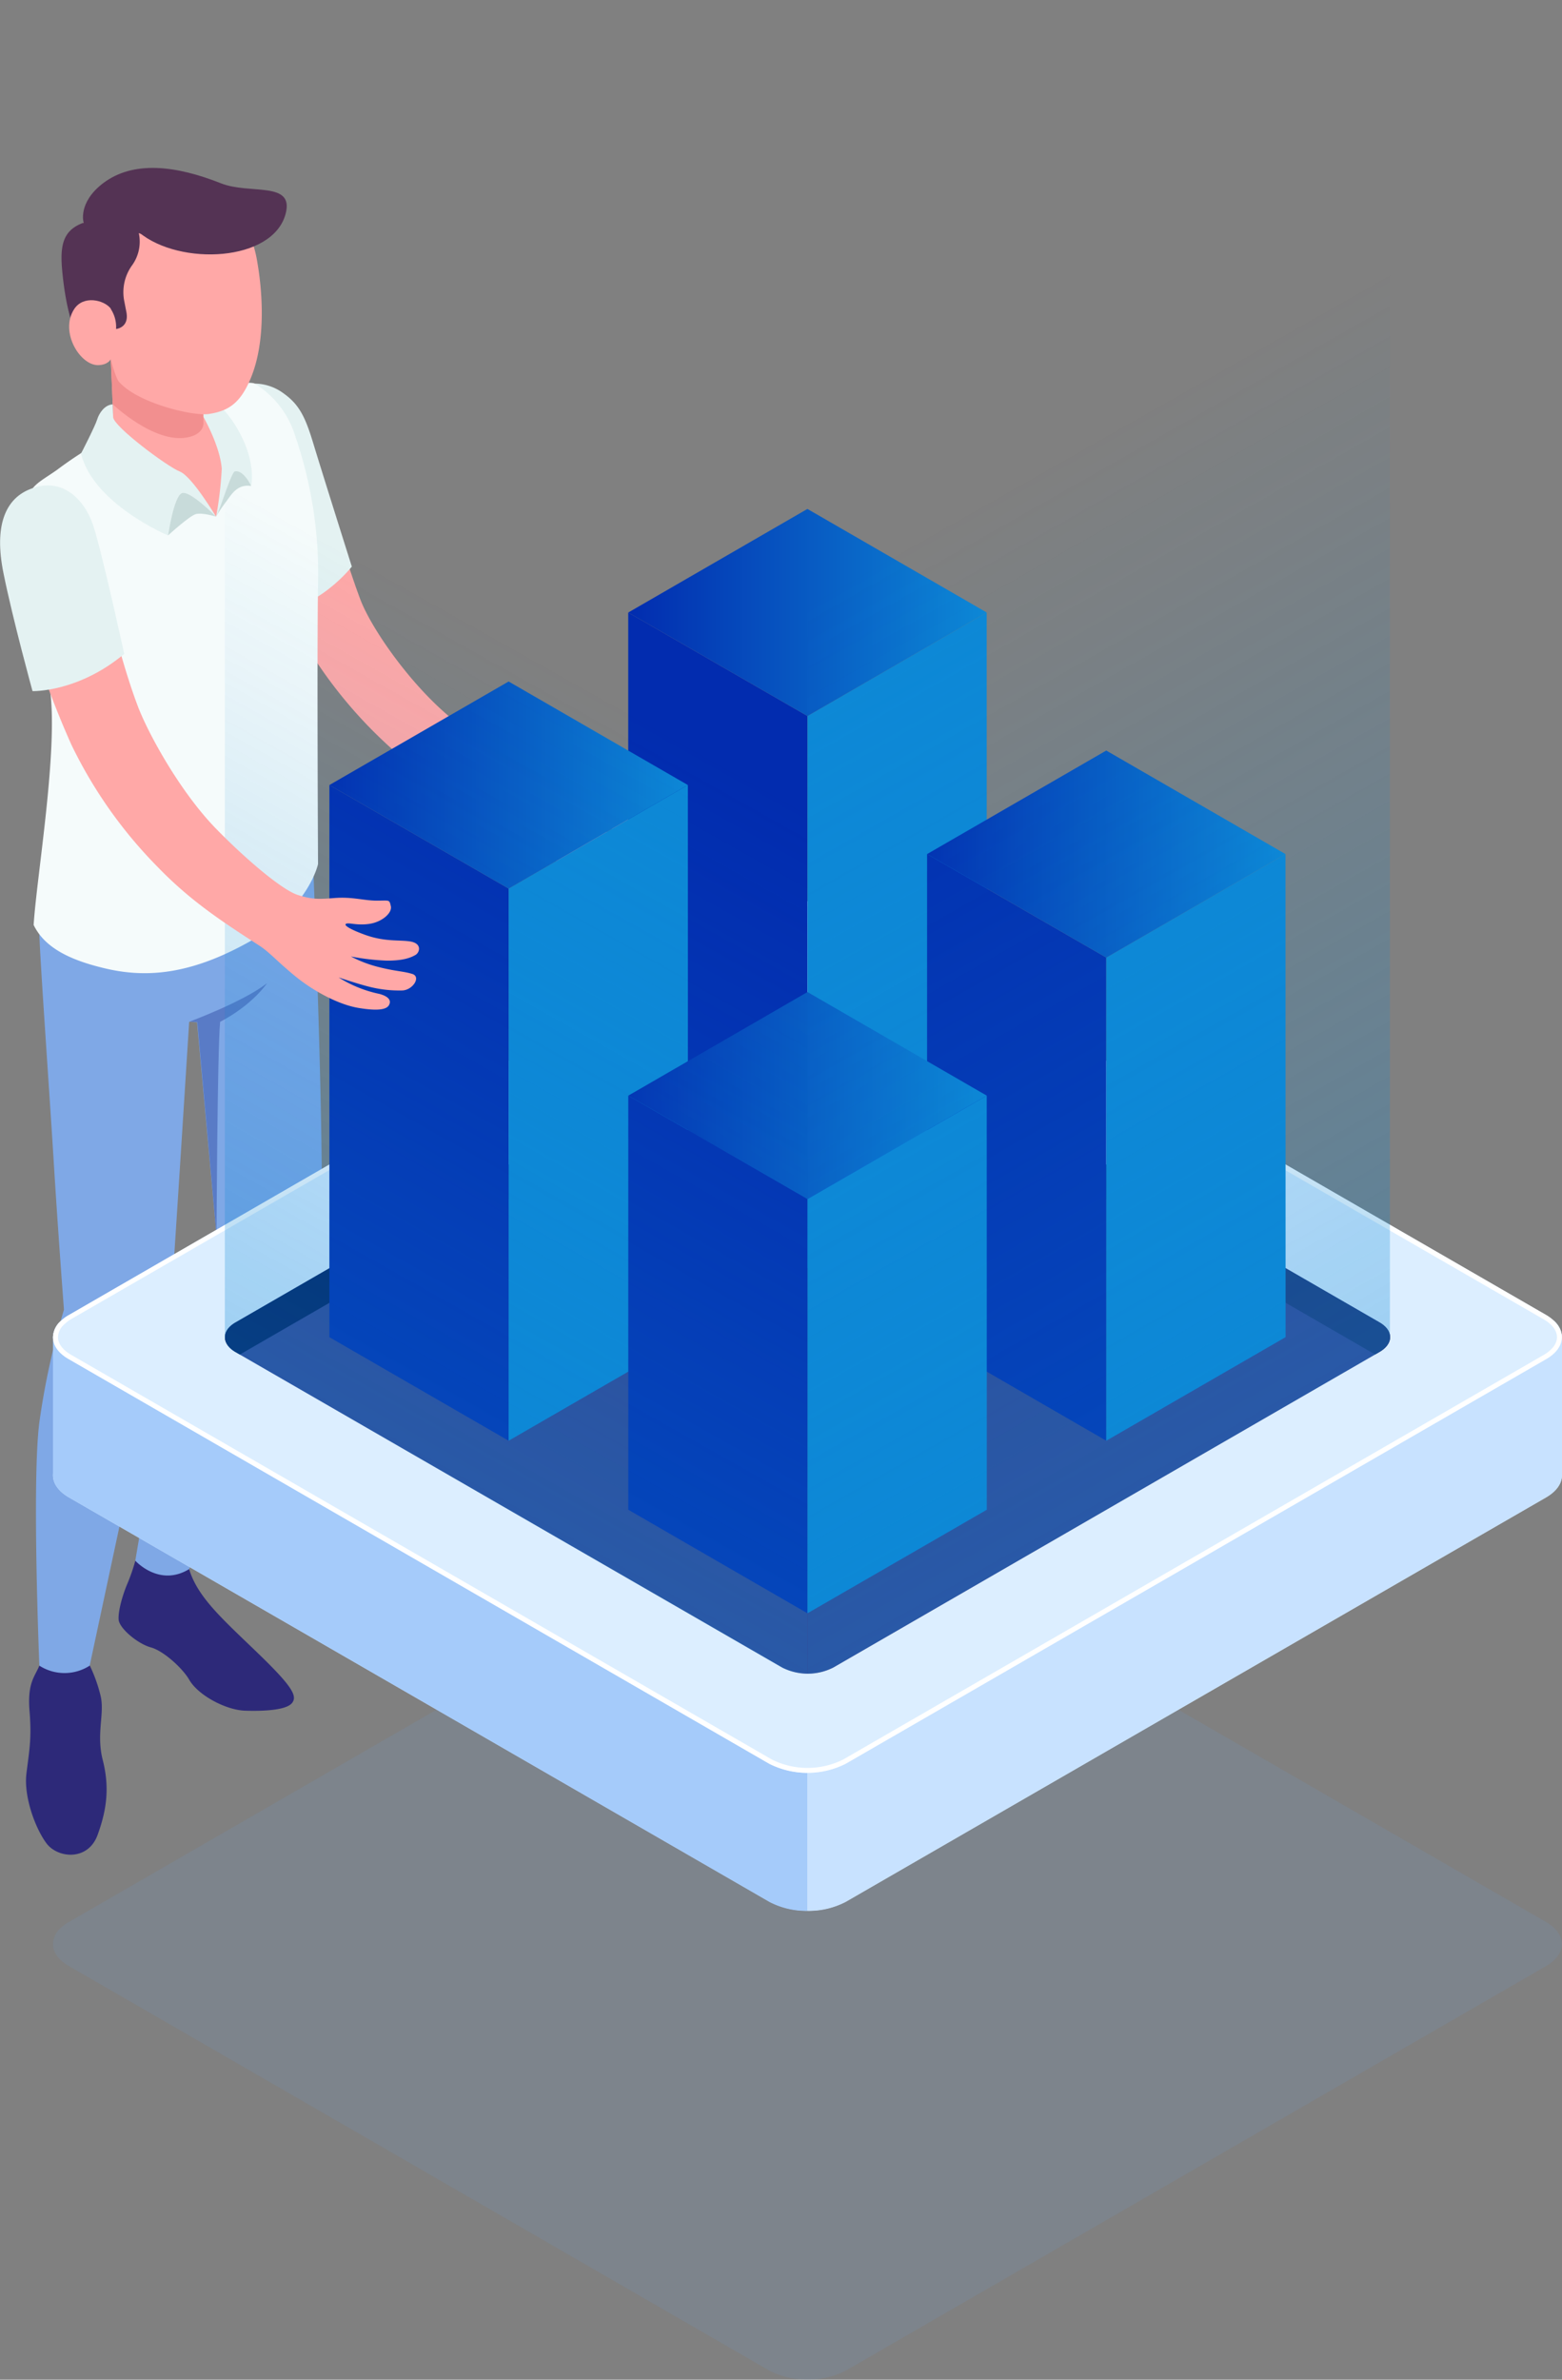 <svg xmlns="http://www.w3.org/2000/svg" xmlns:xlink="http://www.w3.org/1999/xlink" viewBox="0 0 317.48 483.53"><rect x="0" y="0" width="317.48" height="483.53" fill="#808080" stroke="none"/><defs><style>.cls-1{isolation:isolate;}.cls-2{fill:#ffa8a7;}.cls-3{fill:#e4f2f2;}.cls-4{fill:#2d2979;}.cls-5{fill:#7fa8e6;}.cls-6{fill:#597bc6;}.cls-7{fill:#f28f8f;}.cls-8{fill:#f5fbfb;}.cls-9{fill:#c8dbda;}.cls-10{fill:#543354;}.cls-11{fill:#6b99d1;opacity:0.15;mix-blend-mode:multiply;}.cls-12{fill:#dceeff;}.cls-13{fill:#a5cbfa;}.cls-14{fill:#c8e2ff;}.cls-15{fill:#fff;}.cls-16{fill:#344593;}.cls-17{fill:#1e3779;}.cls-18{fill:#031f60;}.cls-19{fill:#022caf;}.cls-20{fill:#0d88d6;}.cls-21{fill:url(#linear-gradient);}.cls-22{fill:url(#linear-gradient-2);}.cls-23{fill:url(#linear-gradient-3);}.cls-24{fill:url(#linear-gradient-4);}.cls-25{fill:url(#linear-gradient-5);}.cls-26{fill:url(#linear-gradient-6);}.cls-27{fill:url(#linear-gradient-7);}.cls-28{fill:url(#linear-gradient-8);}.cls-29{fill:url(#linear-gradient-9);}.cls-30{fill:url(#linear-gradient-10);}.cls-31{fill:url(#linear-gradient-11);}.cls-32{fill:url(#linear-gradient-12);}.cls-33,.cls-34{opacity:0.3;}.cls-33{fill:url(#linear-gradient-13);}.cls-34{fill:url(#linear-gradient-14);}</style><linearGradient id="linear-gradient" x1="127.69" y1="124.45" x2="200.55" y2="124.45" gradientUnits="userSpaceOnUse"><stop offset="0" stop-color="#022caf"/><stop offset="1" stop-color="#0d88d6"/></linearGradient><linearGradient id="linear-gradient-2" x1="164.11" y1="201.59" x2="164.12" y2="201.59" xlink:href="#linear-gradient"/><linearGradient id="linear-gradient-3" x1="164.12" y1="134.97" x2="200.55" y2="134.97" xlink:href="#linear-gradient"/><linearGradient id="linear-gradient-4" x1="188.43" y1="173.53" x2="261.28" y2="173.53" xlink:href="#linear-gradient"/><linearGradient id="linear-gradient-5" x1="224.85" y1="243.65" x2="224.86" y2="243.65" xlink:href="#linear-gradient"/><linearGradient id="linear-gradient-6" x1="224.86" y1="184.05" x2="261.28" y2="184.05" xlink:href="#linear-gradient"/><linearGradient id="linear-gradient-7" x1="66.95" y1="159.51" x2="139.81" y2="159.51" xlink:href="#linear-gradient"/><linearGradient id="linear-gradient-8" x1="103.38" y1="236.65" x2="103.39" y2="236.65" xlink:href="#linear-gradient"/><linearGradient id="linear-gradient-9" x1="103.39" y1="170.03" x2="139.81" y2="170.03" xlink:href="#linear-gradient"/><linearGradient id="linear-gradient-10" x1="127.7" y1="222.61" x2="200.56" y2="222.61" xlink:href="#linear-gradient"/><linearGradient id="linear-gradient-11" x1="164.12" y1="285.73" x2="164.14" y2="285.73" xlink:href="#linear-gradient"/><linearGradient id="linear-gradient-12" x1="164.14" y1="233.13" x2="200.56" y2="233.13" xlink:href="#linear-gradient"/><linearGradient id="linear-gradient-13" x1="282.62" y1="274.49" x2="188.12" y2="108.04" gradientUnits="userSpaceOnUse"><stop offset="0" stop-color="#0d88d6"/><stop offset="0.69" stop-color="#0d88d6" stop-opacity="0.29"/><stop offset="1" stop-color="#0d88d6" stop-opacity="0"/></linearGradient><linearGradient id="linear-gradient-14" x1="45.77" y1="275.2" x2="121.56" y2="140.41" xlink:href="#linear-gradient-13"/></defs><g class="cls-1"><g id="Layer_2" data-name="Layer 2"><g id="Layer_1-2" data-name="Layer 1"><path class="cls-2" d="M125,156.92c-2.61.19-4.94-.63-8.59-.08a27.41,27.41,0,0,1-8.34.31c-3-.37-11.26-6.65-17.91-12.56-7.85-7-15-17.52-17-23-3.5-9.31-8.89-28.51-11.41-34.94S55.87,79,51.86,78.39c-4.72-.66-7.76,1.21-5.28,10.87s7.9,28.09,14.53,40a92.43,92.43,0,0,0,19.2,23.49c7,6.29,13.53,10,21.78,14.51,2.25,1.24,3.61,2.72,7.62,5.59s9.33,5.22,13.44,5.6,5.65-.14,6.09-.93c.55-1-.16-1.82-2-2.21a25.17,25.17,0,0,1-8.55-2.75s4,1.05,6.48,1.47a24.63,24.63,0,0,0,6.63.23c2.13-.25,3.63-3.05,1.78-3.49s-3.43-.27-7.06-.94a24.37,24.37,0,0,1-5.61-1.7,46.36,46.36,0,0,0,7.39.32c3.42-.2,4.78-1,5.66-1.55s1.22-2.44-1.16-2.68c-2.14-.21-4.94.44-9-.59-2.92-.76-4.88-1.69-4.38-2s2.19.22,4.75-.37,4.52-2.57,4.1-3.92S127.56,156.74,125,156.92Z"/><path class="cls-3" d="M63.65,90c-1.61-5.3-2.85-7.82-6-10.06a10,10,0,0,0-5.91-2l-6.86,30.33,6.86,15.55c10.79,2.76,19.77-8.69,19.77-8.69S65.12,94.9,63.65,90Z"/><path class="cls-4" d="M27.51,317.11a39.06,39.06,0,0,1-1.6,4.63c-.9,2.06-1.93,5.53-1.8,7.33S28,334,30.66,334.73s6.52,4.34,7.79,6.56c1.81,3.17,7.45,6.17,11.36,6.3s8.37-.13,9.53-1.54.13-3.35-7.07-10.29-12.09-11.23-13.83-16.93Z"/><path class="cls-4" d="M8,338.42c-.85,2.19-2.47,3.42-2,9.19s-.06,8.06-.63,12.77,1.83,11.17,4.09,14.18,8.41,3.64,10.37-1.71,2.42-9.87,1.05-15.25.45-9.49-.45-13.1a31,31,0,0,0-2.18-6.08Z"/><path class="cls-5" d="M8,189.87c.19,6,2.07,32.29,2.92,46.18S13,266.11,13,266.11A153,153,0,0,0,8,289c-1.55,11.9,0,49.44,0,49.44a9.46,9.46,0,0,0,10.23,0s7.06-33.08,10-46.61,6-19.95,6.62-28.46,3.6-55.76,3.6-55.76l1.6.09L44,250.87a70.17,70.17,0,0,0-7.41,16.84c-2.19,8.52-9.09,49.4-9.09,49.4s4.83,5.43,10.93,1.72c0,0,24-54.93,26.21-60.34s-1-82.86-1-82.86Z"/><path class="cls-6" d="M38.5,207.59s10.87-4,15.76-7.8c0,0-2.8,4.3-9.52,7.84-.56,5.69-.73,43.24-.73,43.24L40.1,207.68Z"/><path class="cls-2" d="M22.51,73.08s.68,13.18.39,14.35-6,5-7.72,6.41,9.1,12,14.35,14.43,21.86-3.94,22.15-12.1-2.84-15-5.39-15.37S22.51,73.08,22.51,73.08Z"/><path class="cls-7" d="M22.51,73l.39,9.13s8.4,8,15.1,6.76c3.73-.67,3.35-3.12,3.35-3.12V78.12Z"/><path class="cls-8" d="M21,89.39s9.56,14.25,22.9,15.59c4.21-4.14,4.59-18.9-1.23-23.61,0,0,5.35-4.32,9-3.48A18.91,18.91,0,0,1,59.94,88.4a86.15,86.15,0,0,1,4.7,30.49c-.23,14,0,56.68,0,56.68s-1.87,9-13.93,15.76-21,7.38-29.21,5.47c-6.76-1.58-12.33-4-14.66-8.86.6-9.79,5-35.36,3.34-47.68S6,118.74,5.28,108.78,6.59,99,11.59,95.47A79.73,79.73,0,0,1,21,89.39Z"/><path class="cls-3" d="M43.92,105a74.9,74.9,0,0,0,1.15-9.74c-.31-4.57-3.71-10.53-3.71-10.53V81a8.71,8.71,0,0,1,4.88,3.18c2.24,2.75,5.68,8.69,4.83,14.5C51.07,98.7,49.37,102.09,43.92,105Z"/><path class="cls-8" d="M43.92,105c1-1.88,2.82-8.22,3.72-9.16,1.76-.58,3.43,2.88,3.43,2.88s-.06,3.68-2.27,5.77A4.21,4.21,0,0,1,43.92,105Z"/><path class="cls-9" d="M47.64,95.82c-.9.94-2.75,7.28-3.72,9.16a31.3,31.3,0,0,1,2-3c1-1.27,2.19-3.7,5.13-3.23C51.07,98.7,49.4,95.24,47.64,95.82Z"/><path class="cls-2" d="M52.33,53.45h0c-1.57-10.23-8.94-18-19.49-17.4a20.28,20.28,0,0,0-10.33,37s1,3.7,1.63,4.47c3.74,4.37,15,7.06,18.26,6.6,4.16-.6,6.41-2.33,8.4-6.88C54.3,69.24,53.2,58.5,52.33,53.45Z"/><path class="cls-10" d="M50.8,45.2a20.1,20.1,0,0,0-21.08-8.73A20.33,20.33,0,0,0,17,45.25c-4.41,1.57-4.85,4.87-4.31,10.24.57,5.67,1.68,11.15,4.44,15.95C18,73,20.9,72,22.51,73.08c-.22-.69-5.54-8.64-.06-10.4a6.65,6.65,0,0,1,1.14,4.17s2.71-.25,2.1-3.43L25.22,61a9.33,9.33,0,0,1,1.56-7,8.22,8.22,0,0,0,1.43-6.64,27.22,27.22,0,0,0,15.44,1.19C47.3,47.71,49.78,46.33,50.8,45.2Z"/><path class="cls-10" d="M17,45.25s-1.26-4,3.92-8c6.16-4.68,14.83-3.64,24,0,5.84,2.32,14.9-.53,13.14,6.17-2.57,9.81-21.52,10.65-29.77,3.82C27.62,47.1,21.64,44.2,17,45.25Z"/><path class="cls-2" d="M22.51,73S22,74.1,20.06,74.19c-3.7.19-8-6.69-5-11.36,1.87-2.91,6.08-1.89,7.44-.15Z"/><path class="cls-3" d="M23,84.8c.25,2,11,10,13.53,11S43.92,105,43.92,105c-3.82-.65-7,.91-9.75,3.8,0,0-15.23-6.4-17.7-16.65,0,0,2.84-5.49,3.27-6.89s1.57-3,3.16-3.1Z"/><path class="cls-8" d="M34.17,108.78s1.13-7.85,2.77-8.57,7,4.77,7,4.77A14.61,14.61,0,0,1,34.17,108.78Z"/><path class="cls-9" d="M36.94,100.21c-1.64.72-2.77,8.57-2.77,8.57s4.28-3.92,5.6-4.31,4.15.51,4.15.51S38.57,99.5,36.94,100.21Z"/><path class="cls-11" d="M314.25,399.48l-142.34,82.2a17.26,17.26,0,0,1-15.55,0L14,399.48c-2.16-1.22-3.23-2.84-3.23-4.48a4.58,4.58,0,0,1,1.7-3.38,7.33,7.33,0,0,1,1.53-1.1l142.34-82.17c4.28-2.48,11.24-2.48,15.55,0l142.34,82.17C318.53,393,318.53,397,314.25,399.48Z"/><path class="cls-12" d="M314.25,304.25,171.91,386.41a17.33,17.33,0,0,1-15.52,0L14,304.25c-2.16-1.26-3.23-2.87-3.23-4.49s1.07-3.26,3.23-4.48l22.6-13,119.74-69.15c4.28-2.48,11.24-2.48,15.55,0l142.34,82.19C318.53,297.73,318.53,301.77,314.25,304.25Z"/><path class="cls-13" d="M164.13,355.85v32.41a15.86,15.86,0,0,1-7.74-1.82L14,304.25c-2.16-1.26-3.23-2.87-3.23-4.49V271.69a4.58,4.58,0,0,1,1.7-3.38l24.13,13.93Z"/><path class="cls-14" d="M164.13,355.85v32.41a15.93,15.93,0,0,0,7.75-1.82l142.37-82.19c2.16-1.26,3.23-2.87,3.23-4.49V271.69a4.58,4.58,0,0,0-1.7-3.38l-24.13,13.93Z"/><path class="cls-12" d="M314.25,276.17l-142.34,82.2a17.26,17.26,0,0,1-15.55,0L14,276.17c-2.16-1.22-3.23-2.84-3.23-4.48a4.58,4.58,0,0,1,1.7-3.38A7.73,7.73,0,0,1,14,267.2L156.36,185c4.28-2.48,11.24-2.48,15.55,0L314.25,267.2C318.53,269.69,318.53,273.72,314.25,276.17Z"/><path class="cls-15" d="M164.12,184.18a14.88,14.88,0,0,1,7.29,1.73l142.34,82.16c1.75,1,2.71,2.31,2.71,3.64s-1,2.6-2.71,3.6L171.4,357.5a16.22,16.22,0,0,1-14.54,0L14.51,275.31c-1.76-1-2.72-2.29-2.72-3.62A3.66,3.66,0,0,1,13.17,269a7,7,0,0,1,1.34-1l142.35-82.16a14.76,14.76,0,0,1,7.26-1.73m0-1a15.82,15.82,0,0,0-7.76,1.86L14,267.2a7.73,7.73,0,0,0-1.53,1.11,4.58,4.58,0,0,0-1.7,3.38c0,1.64,1.07,3.26,3.23,4.48l142.34,82.2a17.26,17.26,0,0,0,15.55,0l142.34-82.2c4.28-2.45,4.28-6.48,0-9L171.91,185a15.94,15.94,0,0,0-7.79-1.86Z"/><path class="cls-16" d="M159,204.57,47.86,268.71c-2.86,1.65-2.86,4.33,0,6L159,338.83a11.46,11.46,0,0,0,10.36,0L280.4,274.69c2.86-1.65,2.86-4.33,0-6L169.31,204.57A11.46,11.46,0,0,0,159,204.57Z"/><path class="cls-17" d="M280.4,268.71,169.31,204.57a10.66,10.66,0,0,0-5.18-1.23v5.26L279.5,275.21l.9-.52C283.26,273,283.26,270.36,280.4,268.71Z"/><path class="cls-18" d="M164.13,203.34a10.63,10.63,0,0,0-5.18,1.23L47.86,268.71c-2.86,1.65-2.86,4.33,0,6l.89.52L164.13,208.6Z"/><polygon class="cls-19" points="127.69 236.64 164.11 257.68 164.13 145.49 127.69 124.46 127.69 236.64"/><polygon class="cls-20" points="164.11 257.68 200.56 236.64 200.55 124.45 164.13 145.49 164.11 257.68"/><polygon class="cls-21" points="200.55 124.45 164.11 103.41 127.69 124.46 164.13 145.49 200.55 124.45"/><line class="cls-22" x1="164.11" y1="257.68" x2="164.12" y2="145.49"/><line class="cls-23" x1="200.55" y1="124.45" x2="164.12" y2="145.49"/><polygon class="cls-19" points="188.43 271.69 224.85 292.74 224.86 194.57 188.43 173.54 188.43 271.69"/><polygon class="cls-20" points="224.85 292.74 261.3 271.69 261.28 173.54 224.86 194.57 224.85 292.74"/><polygon class="cls-24" points="261.28 173.54 224.85 152.5 188.43 173.54 224.86 194.57 261.28 173.54"/><line class="cls-25" x1="224.85" y1="292.74" x2="224.86" y2="194.57"/><line class="cls-26" x1="261.28" y1="173.54" x2="224.86" y2="194.57"/><polygon class="cls-19" points="66.95 271.7 103.38 292.74 103.39 180.55 66.95 159.51 66.95 271.7"/><polygon class="cls-20" points="103.38 292.74 139.82 271.7 139.81 159.51 103.39 180.55 103.38 292.74"/><polygon class="cls-27" points="139.81 159.51 103.38 138.47 66.95 159.51 103.39 180.55 139.81 159.51"/><line class="cls-28" x1="103.38" y1="292.74" x2="103.39" y2="180.55"/><line class="cls-29" x1="139.81" y1="159.51" x2="103.39" y2="180.55"/><polygon class="cls-19" points="127.7 306.76 164.12 327.8 164.14 243.65 127.7 222.62 127.7 306.76"/><polygon class="cls-20" points="164.12 327.8 200.57 306.76 200.56 222.62 164.14 243.65 164.12 327.8"/><polygon class="cls-30" points="200.56 222.62 164.12 201.57 127.7 222.62 164.14 243.65 200.56 222.62"/><line class="cls-31" x1="164.12" y1="327.8" x2="164.14" y2="243.65"/><line class="cls-32" x1="200.56" y1="222.62" x2="164.14" y2="243.65"/><path class="cls-33" d="M171.89,63.86a13.35,13.35,0,0,1-7.77,1.86h0V340.06a11.86,11.86,0,0,0,5.18-1.24l110.2-63.62c2.05-1.13,3-2.13,3-3.5V0Z"/><path class="cls-34" d="M164,65.71a15.9,15.9,0,0,1-2-.08h-.12a16.4,16.4,0,0,1-1.86-.31c-.4-.1-.78-.24-1.16-.36s-.49-.13-.72-.22a14.59,14.59,0,0,1-1.79-.84L45.7,0V271.69a3.68,3.68,0,0,0,2.14,3l111.1,64.14a11.9,11.9,0,0,0,5,1.21l.14,0V65.72Z"/><path class="cls-2" d="M76.58,183c-2.62,0-4.94-.82-8.62-.53-3.24.25-4.58.3-7.47-.64-3.12-1-10.4-7.11-16.61-13.48-7.33-7.53-13.85-19.45-15.92-25-4.22-11.16-7.74-28-9.8-34.56s-5.24-8.07-9.2-8.92C4.3,98.94.26,102.39,2,112.2A184.86,184.86,0,0,0,14.5,151.29,92.48,92.48,0,0,0,32,176.11c6.55,6.78,12.77,10.91,20.67,16,2.15,1.4,3.41,3,7.2,6.13s8.92,5.88,13,6.56,5.64.27,6.14-.49c.62-1,0-1.83-1.85-2.35a25.06,25.06,0,0,1-8.33-3.36s3.94,1.34,6.36,1.93a24.82,24.82,0,0,0,6.6.72c2.14-.1,3.84-2.79,2-3.36s-3.4-.51-7-1.44a24.71,24.71,0,0,1-5.47-2.11,46.92,46.92,0,0,0,7.35.85c3.42,0,4.84-.63,5.75-1.14s1.4-2.34-1-2.75c-2.12-.36-5,.09-8.89-1.24-2.86-1-4.75-2-4.22-2.34s2.16.38,4.76,0,4.69-2.24,4.37-3.61S79.19,183,76.58,183Z"/><path class="cls-3" d="M6,99.43c-4.9,2-7.24,7.38-5.3,17,1.9,9.44,5.91,24,5.91,24s9.23.28,18.64-7.57c0,0-4.53-20.73-6.3-26.08S12.52,96.69,6,99.43Z"/></g></g></g></svg>